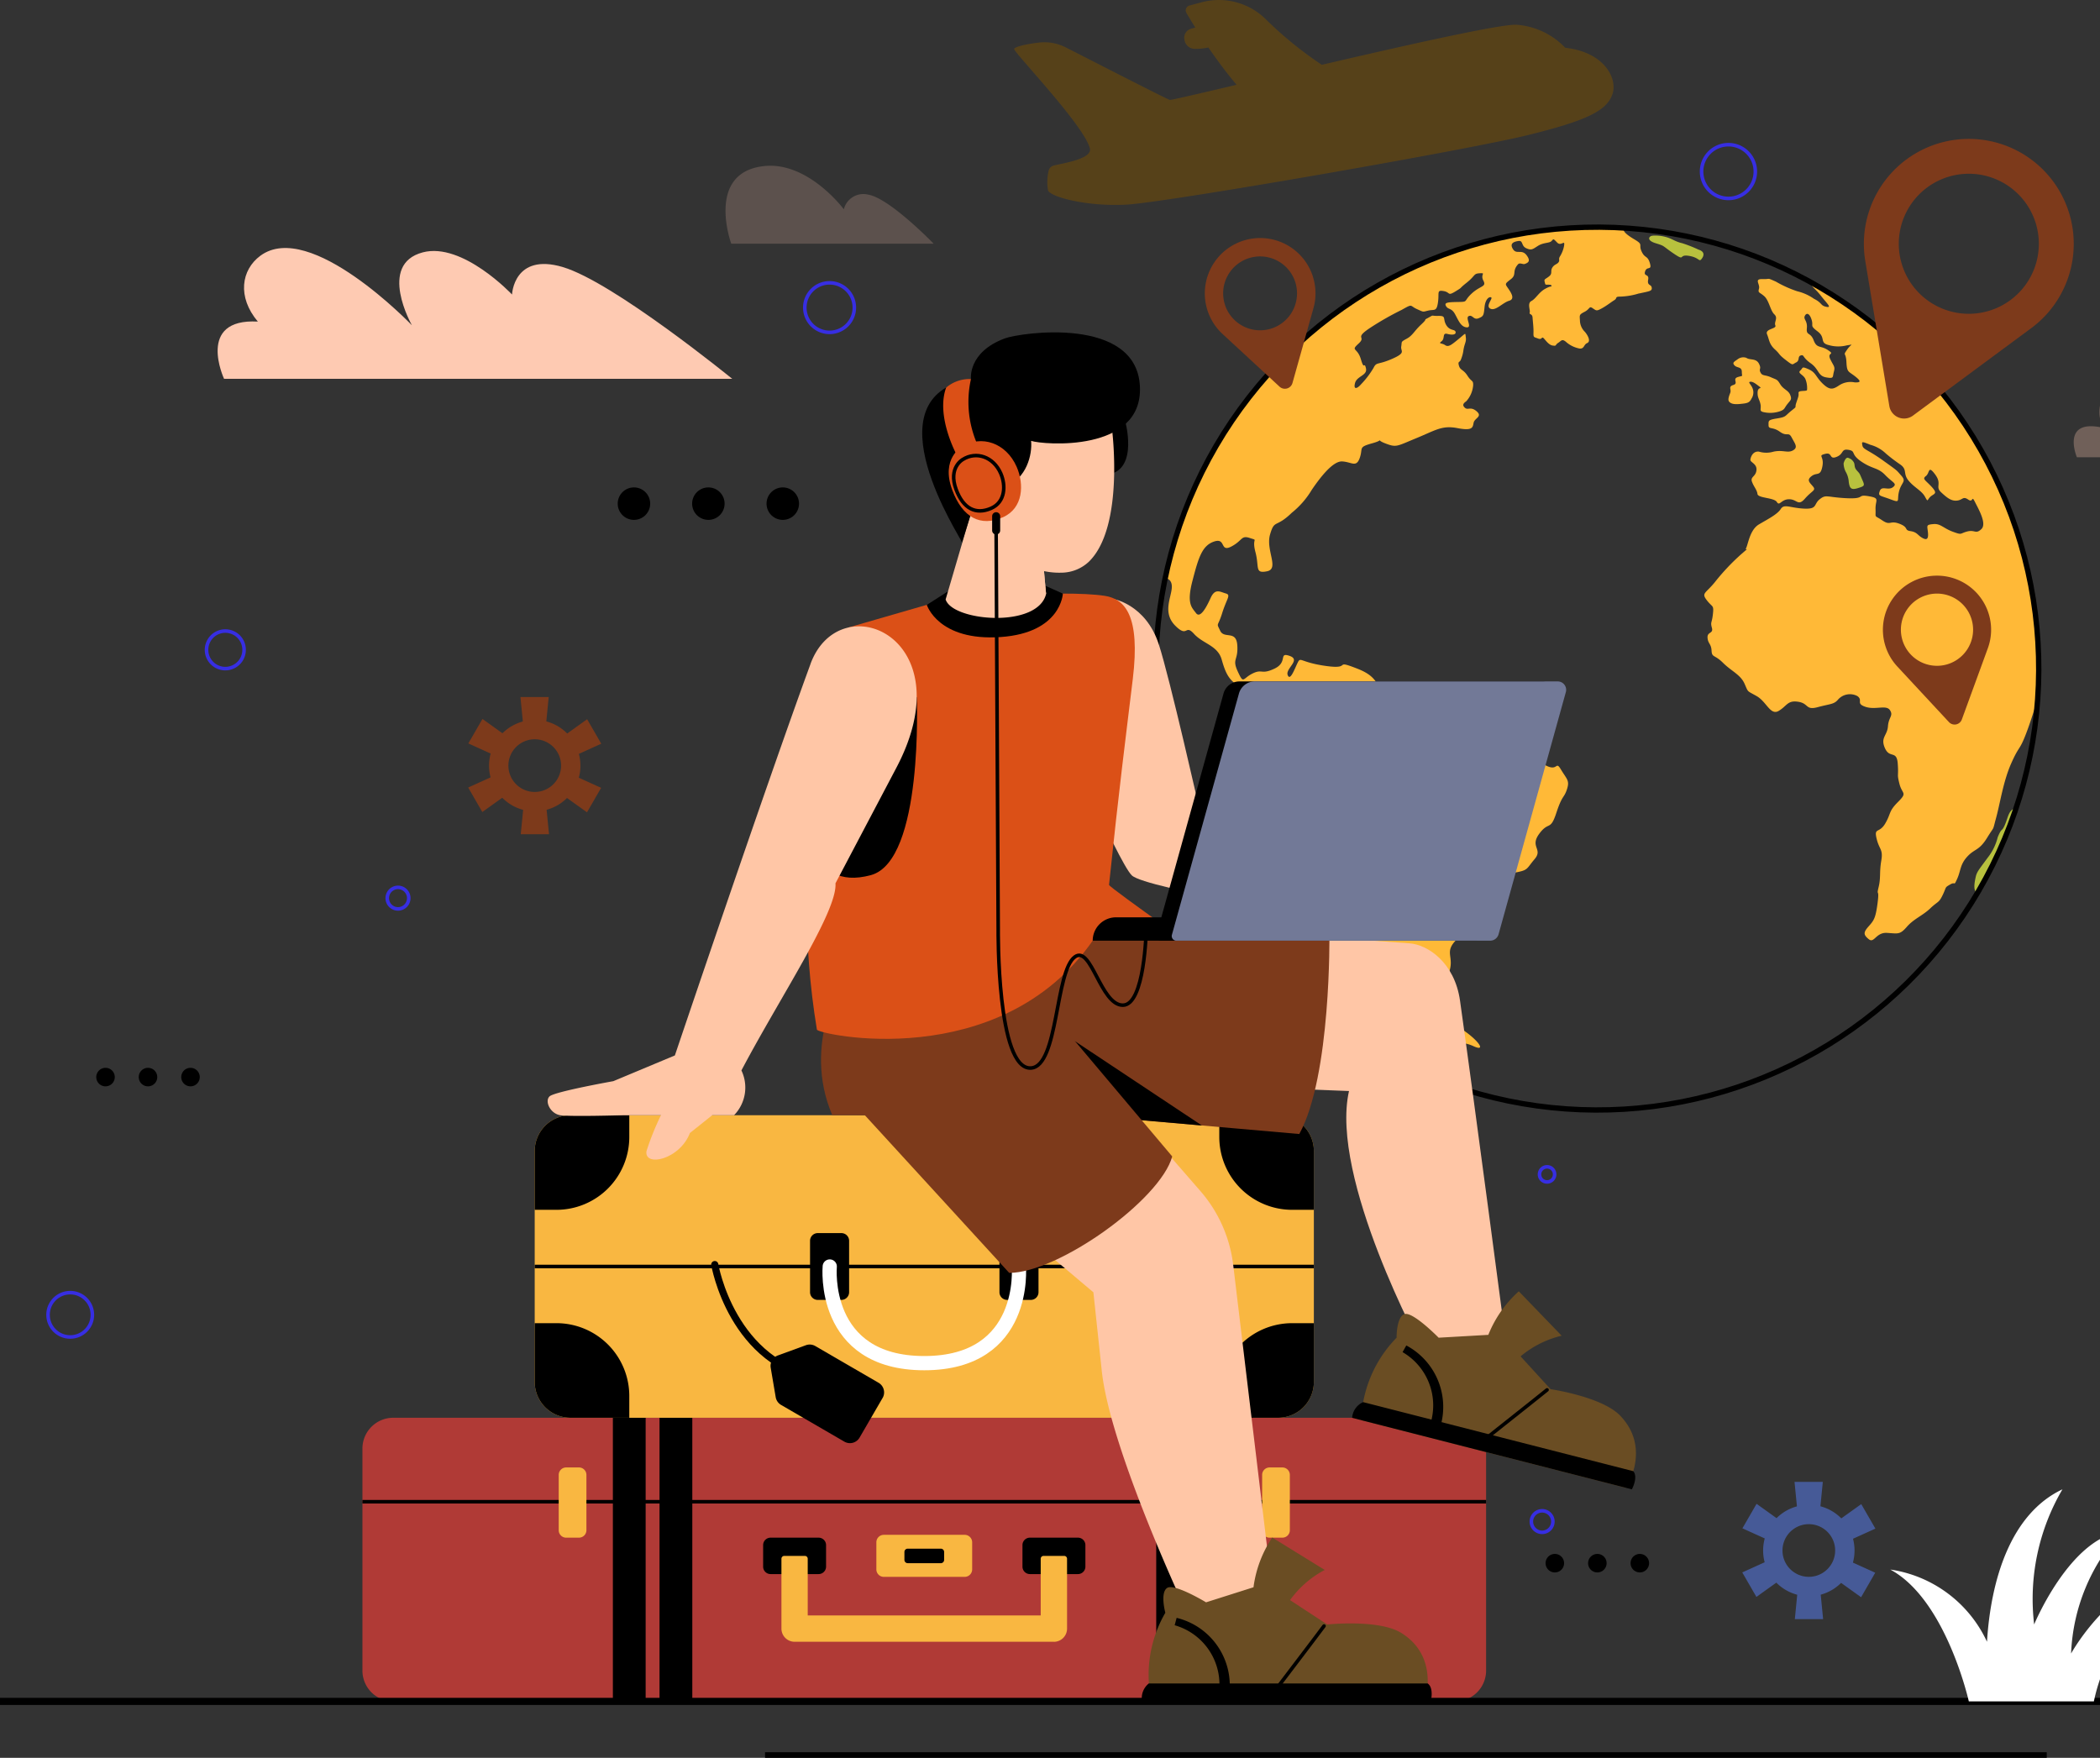 <svg id="Group_1101777" data-name="Group 1101777" xmlns="http://www.w3.org/2000/svg" xmlns:xlink="http://www.w3.org/1999/xlink" width="295" height="246.954" viewBox="0 0 295 246.954">
  <rect x="0" y="0" width="295" height="246.954" fill="#333333" stroke="none"/>
  <defs>
    <clipPath id="clip-path">
      <rect id="Rectangle_403373" data-name="Rectangle 403373" width="295" height="246.954" fill="none"/>
    </clipPath>
    <clipPath id="clip-path-2">
      <rect id="Rectangle_403372" data-name="Rectangle 403372" width="359" height="246.954" fill="none"/>
    </clipPath>
    <clipPath id="clip-path-3">
      <rect id="Rectangle_403366" data-name="Rectangle 403366" width="7.977" height="9.345" fill="none"/>
    </clipPath>
    <clipPath id="clip-path-4">
      <rect id="Rectangle_403368" data-name="Rectangle 403368" width="29.236" height="10.949" fill="#fecab2"/>
    </clipPath>
    <clipPath id="clip-path-5">
      <rect id="Rectangle_403369" data-name="Rectangle 403369" width="30.545" height="10.401" fill="#fecab2"/>
    </clipPath>
    <clipPath id="clip-path-6">
      <rect id="Rectangle_403370" data-name="Rectangle 403370" width="84.206" height="28.794" fill="#7a4f00"/>
    </clipPath>
    <clipPath id="clip-path-7">
      <rect id="Rectangle_403371" data-name="Rectangle 403371" width="18.699" height="19.273" fill="none"/>
    </clipPath>
  </defs>
  <g id="Group_1101776" data-name="Group 1101776" clip-path="url(#clip-path)">
    <g id="Group_1101775" data-name="Group 1101775">
      <g id="Group_1101774" data-name="Group 1101774" clip-path="url(#clip-path-2)">
        <path id="Path_881691" data-name="Path 881691" d="M405.629,117.372a62.012,62.012,0,1,1-62.013-62.013,62.013,62.013,0,0,1,62.013,62.013" transform="translate(-119.23 -23.439)" fill="none"/>
        <path id="Path_881692" data-name="Path 881692" d="M350.43,64.65a9.747,9.747,0,0,1-2.571.447c-.92,0-.4.19-.9.5s-1.031.756-1.764,1.156-.753.332-1.274-.022-.354.093-1.132.5-.708.447-.66,1.2a2.28,2.28,0,0,0,.708,1.628c.518.638.8,1.357.306,1.569s-.388.827-1.062.767a3.987,3.987,0,0,1-1.934-.957c-.544-.436-.615-.141-1.085.167s-.153.459-.779.366-1.132-1-1.345-1.1-.153.332-.719.108-.637-.108-.615-.827-.093-1.532-.13-2.113-.507-.377-.4-.708-.376-1.3.238-1.614,1.037-1.218,1.934-1.713.861-.235.886-.388-.108-.19-.51-.19-.34.011-.447-.4.082-.343.615-.767.153-.719.447-1.215.685-.461.9-.79-.108-.379.246-.9a4.2,4.2,0,0,0,.507-1.334c.19-1.062-.376.071-.943-.5s-.5-.567-.8-.235-1.132.187-1.911.683-.921.663-1.654.331-.4-1.11-1.085-1.014-1.285.354-.767,1.156,1.24-.093,1.948.9c.5.707.275.98-.32,1.178-.238.079-.682-.235-.931.048-.872.991-.142,1.416-.991,2.076s-.85.637-.425,1.252,1.062,1.535.164,1.792-1.886,1.465-2.62,1.111.354-1.416.119-1.58-.827.164-.943,1.345-.142,1.3-.85,1.58-.827-.544-1.37-.306.543,1.628-.283,1.58-1.156-.969-1.651-1.864-.943-.592-1.251-1.11.212-.566,1.7-.589.686-.071,1.911-1.2,2.1-.9,1.628-1.8.425-1.085-.5-1.036-.567.306-1.841,1.32-.425.521-1.58,1.229-.686.116-1.676-.048-.589.235-.779,1.58-.5.969-1.345,1.158-.589.258-1.628-.212-.5-.8-2.124.116a42.03,42.03,0,0,0-4.506,2.574c-2.242,1.509-.4,1.107-1.557,2.169s-.167.5.329,2.195.45.212.708,1.252-1.275,1.085-1.532,2.1.354.753.849.164a12.334,12.334,0,0,0,1.744-2.289c.45-.9.544-.379,2.6-1.274s1.181-1.062,1.3-1.747-.116-.615.756-1.085,1.014-1.039,2.076-2.03.1-.447.969-.92.261-.235,1.416-.261.589.379,1.085,1.252,1.2.589,1.323.968-.354.518-1.132.314-.306.629-.827,1.031.026.212.5.541.9-.046,1.937-.895.872-.875.966-.212-.164.8-.329,1.793a5,5,0,0,1-.331,1.274c-.164.543-.5.235-.306.92s.612.5,1.2,1.416.824.589.8,1.345a3.787,3.787,0,0,1-.968,2.243c-.4.283-.612.541-.187.92s.8-.238,1.651.5-.283.943-.425,1.58-.071,1.2-2.265.778-3.044.283-5.805,1.416-2.761,1.345-4.389.708c-.584-.227-.714-.366-.731-.422-.046.057-.246.2-1.04.422-2.053.566-1.274.637-1.77,2.053s-1.133.567-2.478.5-3.186,2.407-4.248,3.964a12.144,12.144,0,0,1-2.832,3.257c-2.265,2.2-2.407.85-3.044,3.044s1.345,4.814-.424,5.168-1.062-.566-1.628-2.69.5-1.557-.779-1.982-.991.354-2.62,1.2-.708-1.274-2.407-.707-2.195,2.265-3.044,5.522-.071,3.753.5,4.531,1.416-.707,2.053-2.124,1.345-.849,2.124-.637.141.708-.5,2.761-.849,1.274-.283,2.478,2.265-.142,2.407,2.053-.779,1.841.07,3.682.637.991,2.053.283,1.2.212,3.115-.7.5-2.345,2.124-1.778-.637,1.77-.284,2.69.991-.92,1.416-1.77.354,0,4.036.5.849-.991,4.318.363,2.124,2.611,4.955,3.885,3.682-.708,5.664,1.7.283,1.982.283,3.186.566.424,2.053.425,3.044,1.062,4.318,1.77,1.911-.212,4.46-.071,1.487.5,4.036,2.265,1.982-.425,2.832.991,1.274,1.557.849,2.832-.637.708-1.487,3.3-1.062,1.093-2.407,2.934.567,2.124-.637,3.54-.849,1.557-2.832,1.911-1.911,0-3.4,1.486-2.195,1.841-2.478,4.036-.212,1.911-2.195,3.823-.212,2.407-1.2,4.885-1.77,1.416-1.982,3.469,1.133-.283,2.266,1.345.071,1.841,2.053,3.257,2.973,2.9,1.132,2.053-3.044,0-5.38-2.761-2.832-1.77-4.956-4.743-2.973-2.265-3.4-5.451-1.982-2.195-2.974-6.371a28.624,28.624,0,0,0-3.327-8.5c-1.062-1.77-1.133-1.062-3.965-2.124s-.991-1.062-3.54-4.389-2.407-2.124-3.611-3.186-.141-.991.283-3.611-.849-1.628.85-3.681,1.132-3.186.354-4.885-.92.212-2.761-.637-2.336-1.982-2.9-3.965-2.62-2.195-3.894-3.611-.849.637-2.619-1.132-.637-3.823-.5-5.239c.136-1.365-.841-1.442-.915-1.444h0c.012-.051.023-.1.034-.156.147-.671.3-1.331.453-1.985l.042-.173a62.036,62.036,0,0,1,60.179-46.991q1.741,0,3.457.093a1.261,1.261,0,0,1,.207.272c.091.266.261.592,1.557,1.359s.521.671.991,1.685.827.521,1.158,1.628-.4.379-.663,1.158.592.306.425,1.178.425.614.5,1.11-.284.5-1.77.827" transform="translate(-120.186 -23.43)" fill="#ffb937"/>
        <path id="Path_881693" data-name="Path 881693" d="M462.2,122.672c0,1.433-.048,2.857-.144,4.265-.5,1.523-1.009,3.246-1.64,4.882-.943,2.455-.943,1.606-2.076,4.154s-1.557,5.57-2.124,7.646-.142.991-1.274,2.832-1.747,1.51-2.784,2.642-.9,1.982-1.416,3.115-.19.331-.991.8-.473.283-1.039,1.462-.66.849-1.747,1.888-2.311,1.464-3.3,2.6-1.229.943-2.786.849-1.793,1.51-2.549.895-.8-.943-.046-1.793.991-1.132,1.274-3.3-.19-.849.142-2.217.093-2.076.377-3.729-.283-1.51-.66-3.115.377-.66,1.226-2.124.425-1.651,1.793-3.019.566-1.039.19-2.549-.093-.9-.235-2.832-1.133-.663-1.8-2.172.331-1.747.424-3.066.8-1.465.283-2.265-2.027,0-3.443-.473-.283-.9-1.133-1.51a2.228,2.228,0,0,0-2.738.518c-.566.66-1.085.566-2.832,1.039s-1.226-.521-2.738-.756-1.557.566-2.735,1.274-1.7-1.274-3.115-2.076-1.132-.473-1.7-1.747-1.841-1.748-3.022-2.926-1.557-.708-1.605-1.7-.518-.991-.566-1.841.849-.521.614-1.371,0-.611.142-1.934-.048-.9-.85-1.934-.19-.946,1.085-2.5a30.727,30.727,0,0,1,3.778-4.01c1.416-1.229.377-.283.66-.849s.518-2.549,1.793-3.305,2.6-1.416,3.07-2.171,1.319-.142,3.257-.046,1.319-.615,2.217-1.323.943-.283,3.729-.141,1.416-.566,3.115-.283.943.518.991,1.841-.238.756.943,1.557,1.039-.048,2.407.473.615.895,1.557,1.037.991.566,1.651.946.9.142.8-.8-.283-1.036.754-1.132,1.371.566,2.738,1.07.943.252,2.03-.031,1.178.425,1.982-.331-.379-2.784-.9-3.823-.19.19-.943-.329-.757.046-1.557.141-1.416-.379-2.266-1.18.187-1.133-.83-2.5-.728-.19-1.294.235-.048.566.85,1.557.235.9-.238,1.368-.283.8-.753-.046-1.512-1.274-2.314-2.265-.093-1.512-1.181-2.265a22.352,22.352,0,0,1-1.982-1.512,5.031,5.031,0,0,0-2.169-1.226c-1.274-.518-1.229-.473-1.132.093s.753.566,2.925,2.124,1.793,1.274,2.549,2.124,0,.9-.331,2.22.283,1.651-1.226,1.085-1.747-.424-1.464-1.18,1.181,0,1.841-.518-.045-.615-1.085-1.7-1.747-.8-3.349-1.889-.708-1.461-1.8-1.651-.612.566-1.7.991-.518-.708-1.6-.425-.1.283-.379,1.747-.753.8-1.509,1.368-.284.9.19,1.464-.142.566-1.127,1.7-1.093.093-2.226.093-1.334,1.025-1.722.391-2.654-.532-2.727-1.132-.529-1.028-.776-1.736.529-.671.634-1.594-.884-1.1-.85-1.484.357-1.24,1.207-1.133a3.57,3.57,0,0,0,2.05,0c1.348-.283,1.982.247,2.727-.178s.283-.92-.179-1.8-.634-.073-1.662-.815-1.594-.283-1.594-.92-.1-.745,1.206-.954,1.059-.32,1.982-1.065.424-.283.708-1.132.351-.918.317-1.379,1.24-.141,1.2-.461a3.438,3.438,0,0,0-.246-1.521c-.32-.637-1.132-.778-.707-1.169s.141-.634,1.175-.176.983,1.062,1.974,2.016,1.45.816,2.3.249a2.909,2.909,0,0,1,2.2-.424c.883.034.917-.176,0-.884s-1.1-.532-1.17-1.982-.529-.816.071-1.7,1.062-.782,0-.64a4.816,4.816,0,0,1-2.549-.034c-1.345-.317-.391-1.025-1.557-1.911s-.566-.708-.849-1.628-.708-1.062-.957-.566.39.637.283,1.733.5.5.957,1.7.957.674,2.016,1.382-.175.249.32,1.274.708,1.025.5,1.77.071.991-1.1.779-.954-1.133-2.158-1.982-.883-1.24-1.382-1.1-.1.708-.671.991-.354.5-1.453-.351-.708-.744-1.521-1.489-.779-1.342-1.1-2.124,1.379-.742,1.167-1.237.425-1.028-.141-1.558-.742-1.945-1.416-2.549-.92-.424-.742-1.062-.745-1.382.492-1.345.5-.246,1.877.354a15.836,15.836,0,0,0,3.01,1.359,6.831,6.831,0,0,1,2.334,1.048c1.206.6.886.957,1.736,1.133s.1-.459-.671-1.45-.957-.991-1.348-1.523a.935.935,0,0,1-.167-.481A62,62,0,0,1,462.2,122.672" transform="translate(-175.803 -28.75)" fill="#ffb937"/>
        <path id="Path_881694" data-name="Path 881694" d="M423.639,87.14a1.3,1.3,0,0,0-1.18.142c-.543.4-.874.5-.52.9s1.038.165,1.038.92.259.472-.566.731.155.874-.619,1.109-.254.614-.443,1.109-.378.991-.142,1.251.637.4,1.534.307,1.3-.118,1.581-.732a1.575,1.575,0,0,0,.165-1.463c-.212-.543-.708-.874-.33-.92s.779.283,1.274.661-.189,0-.236.778.259,1.026.4,1.705-.213.938.354,1.1a4.239,4.239,0,0,0,2.289-.07c.8-.26.66-.437,1.132-1.033s.661-.643.4-1.3-.944-.755-1.393-1.487-.472-.614-1.322-.991-1.2-.142-1.463-.684.189-.449-.213-1.227-1.251-.472-1.746-.8" transform="translate(-178.291 -36.86)" fill="#ffb937"/>
        <path id="Path_881695" data-name="Path 881695" d="M449.874,111.576a1.224,1.224,0,0,1,.619.46c.337.408.036.744.514,1.275s.353.371.743,1.256.389.92-.567,1.221-1.185.071-1.309-.867a3.263,3.263,0,0,0-.442-1.451,2.729,2.729,0,0,1-.283-1.151s.266-1.03.725-.743" transform="translate(-190.167 -47.22)" fill="#b8c13e"/>
        <path id="Path_881696" data-name="Path 881696" d="M486.888,196.918a61.579,61.579,0,0,1-5.457,11.95c-.637-.326-.4-1.515-.238-2.271s.473-1.062,1.676-2.713a7.524,7.524,0,0,0,1.416-2.88c.589-1.439.544-.708.968-1.651s.5-1.77,1.062-2.22a1.135,1.135,0,0,1,.572-.215" transform="translate(-203.658 -83.374)" fill="#b8c13e"/>
        <path id="Path_881697" data-name="Path 881697" d="M402.314,57.4a5.654,5.654,0,0,1,1.7.165c.991.236,1.345.661,2.407.9a19.286,19.286,0,0,1,2.289.9c.9.283.8.849.425,1.322s-.283-.213-1.794-.449-.424.826-2.1-.307-1.157-1.038-2.549-1.463-.92-1.059-.378-1.062" transform="translate(-170.111 -24.298)" fill="#b8c13e"/>
        <circle id="Ellipse_11540" data-name="Ellipse 11540" cx="62.013" cy="62.013" r="62.013" transform="matrix(0.005, -1, 1, 0.005, 162.058, 155.628)" fill="none" stroke="#000" stroke-linecap="round" stroke-linejoin="round" stroke-width="0.75"/>
        <path id="Path_881698" data-name="Path 881698" d="M308.707,63.407a7.776,7.776,0,1,0-12.712,8.051h0l0,0,8.026,7.417a1.107,1.107,0,0,0,1.817-.514l2.952-10.522v0a7.739,7.739,0,0,0-.089-4.43m-6,7.353a5.189,5.189,0,1,1,3.581-6.405,5.19,5.19,0,0,1-3.581,6.405" transform="translate(-124.276 -24.555)" fill="#7d3a1b"/>
        <path id="Path_881699" data-name="Path 881699" d="M482.669,53.65a14.741,14.741,0,1,0-28.394-2.731h0v0a.014.014,0,0,1,0,.007l3.389,20.439a2.1,2.1,0,0,0,3.32,1.343l16.658-12.32a.006.006,0,0,1,.005,0v0a14.67,14.67,0,0,0,5.019-6.736m-17.53,4.034a9.837,9.837,0,1,1,12.811-5.425,9.838,9.838,0,0,1-12.811,5.425" transform="translate(-192.258 -14.322)" fill="#7d3a1b"/>
        <path id="Path_881700" data-name="Path 881700" d="M473.716,146.086a7.6,7.6,0,1,0-12.991,6.9h0l0,0L468,160.817a1.082,1.082,0,0,0,1.81-.366l3.663-10.036,0,0v0a7.568,7.568,0,0,0,.244-4.325m-6.394,6.72a5.072,5.072,0,1,1,3.969-5.977,5.072,5.072,0,0,1-3.969,5.977" transform="translate(-194.219 -59.374)" fill="#7d3a1b"/>
        <path id="Path_881701" data-name="Path 881701" d="M241.814,385.275H92.63a4.333,4.333,0,0,1-4.333-4.333V349.76a4.332,4.332,0,0,1,4.333-4.332H241.814a4.332,4.332,0,0,1,4.333,4.333v31.182a4.333,4.333,0,0,1-4.333,4.333" transform="translate(-37.385 -146.253)" fill="#b03a36"/>
        <line id="Line_3239" data-name="Line 3239" x2="157.849" transform="translate(50.912 210.972)" fill="none" stroke="#000" stroke-miterlimit="10" stroke-width="0.5"/>
        <rect id="Rectangle_403362" data-name="Rectangle 403362" width="4.604" height="39.847" transform="translate(86.095 199.176)"/>
        <rect id="Rectangle_403363" data-name="Rectangle 403363" width="4.604" height="39.847" transform="translate(92.648 199.176)"/>
        <rect id="Rectangle_403364" data-name="Rectangle 403364" width="4.604" height="39.847" transform="translate(162.422 199.176)"/>
        <rect id="Rectangle_403365" data-name="Rectangle 403365" width="4.605" height="39.847" transform="translate(168.974 199.176)"/>
        <path id="Path_881702" data-name="Path 881702" d="M193.714,379.758h-6.749a1.046,1.046,0,0,1-1.045-1.045v-3.025a1.046,1.046,0,0,1,1.045-1.046h6.749a1.046,1.046,0,0,1,1.046,1.046v3.025a1.046,1.046,0,0,1-1.046,1.045" transform="translate(-78.718 -158.622)"/>
        <path id="Path_881703" data-name="Path 881703" d="M256.894,379.758h-6.749a1.046,1.046,0,0,1-1.045-1.045v-3.025a1.046,1.046,0,0,1,1.045-1.046h6.749a1.046,1.046,0,0,1,1.046,1.046v3.025a1.046,1.046,0,0,1-1.046,1.045" transform="translate(-105.468 -158.622)"/>
        <path id="Path_881704" data-name="Path 881704" d="M228.657,391.145H192.228a1.85,1.85,0,0,1-1.85-1.85v-9.814a.4.4,0,0,1,.4-.4h2.893a.4.4,0,0,1,.4.4v7.965h32.73v-7.965a.4.4,0,0,1,.4-.4H230.1a.4.4,0,0,1,.4.4V389.3a1.85,1.85,0,0,1-1.85,1.85" transform="translate(-80.605 -160.5)" fill="#f9b741"/>
        <path id="Path_881705" data-name="Path 881705" d="M138.96,367.4h-1.8a1.046,1.046,0,0,1-1.046-1.046V358.58a1.046,1.046,0,0,1,1.046-1.045h1.8a1.046,1.046,0,0,1,1.046,1.045v7.772a1.046,1.046,0,0,1-1.046,1.046" transform="translate(-57.628 -151.379)" fill="#f9b741"/>
        <path id="Path_881706" data-name="Path 881706" d="M310.334,367.4h-1.8a1.046,1.046,0,0,1-1.046-1.046V358.58a1.046,1.046,0,0,1,1.046-1.045h1.8a1.046,1.046,0,0,1,1.046,1.045v7.772a1.046,1.046,0,0,1-1.046,1.046" transform="translate(-130.188 -151.379)" fill="#f9b741"/>
        <path id="Path_881707" data-name="Path 881707" d="M225.909,379.862H214.558a1.054,1.054,0,0,1-1.054-1.054v-3.8a1.054,1.054,0,0,1,1.054-1.054h11.351a1.054,1.054,0,0,1,1.054,1.054v3.8a1.054,1.054,0,0,1-1.054,1.054" transform="translate(-90.397 -158.333)" fill="#f9b741"/>
        <path id="Path_881708" data-name="Path 881708" d="M225.455,379.358H220.8a.461.461,0,0,1-.461-.461v-1.114a.461.461,0,0,1,.461-.461h4.656a.461.461,0,0,1,.461.461V378.9a.461.461,0,0,1-.461.461" transform="translate(-93.29 -159.756)"/>
        <path id="Path_881709" data-name="Path 881709" d="M234.692,314.22H135.3a5.031,5.031,0,0,1-5.031-5.031V276.75a5.031,5.031,0,0,1,5.031-5.031h99.391a5.032,5.032,0,0,1,5.031,5.031v32.438a5.032,5.032,0,0,1-5.031,5.031" transform="translate(-55.156 -115.045)" fill="#f9b741"/>
        <path id="Path_881710" data-name="Path 881710" d="M133.323,285.006h-3.054V276.75a5.032,5.032,0,0,1,5.031-5.031h8.256v3.054a10.234,10.234,0,0,1-10.234,10.234" transform="translate(-55.155 -115.045)"/>
        <path id="Path_881711" data-name="Path 881711" d="M133.323,322.384h-3.054v8.256a5.032,5.032,0,0,0,5.031,5.031h8.256v-3.054a10.234,10.234,0,0,0-10.234-10.234" transform="translate(-55.155 -136.496)"/>
        <path id="Path_881712" data-name="Path 881712" d="M307.285,322.384h3.054v8.256a5.032,5.032,0,0,1-5.031,5.031h-8.256v-3.054a10.234,10.234,0,0,1,10.234-10.234" transform="translate(-125.77 -136.496)"/>
        <path id="Path_881713" data-name="Path 881713" d="M307.285,285.006h3.054V276.75a5.032,5.032,0,0,0-5.031-5.031h-8.256v3.054a10.234,10.234,0,0,0,10.234,10.234" transform="translate(-125.77 -115.045)"/>
        <line id="Line_3240" data-name="Line 3240" x2="109.454" transform="translate(75.114 177.925)" fill="none" stroke="#000" stroke-miterlimit="10" stroke-width="0.5"/>
        <path id="Path_881714" data-name="Path 881714" d="M201.752,309.821h-3.32a1.083,1.083,0,0,1-1.083-1.083v-7.219a1.083,1.083,0,0,1,1.083-1.083h3.32a1.083,1.083,0,0,1,1.083,1.083v7.219a1.083,1.083,0,0,1-1.083,1.083" transform="translate(-83.556 -127.203)"/>
        <path id="Path_881715" data-name="Path 881715" d="M247.9,309.821h-3.32a1.083,1.083,0,0,1-1.083-1.083v-7.219a1.083,1.083,0,0,1,1.083-1.083h3.32a1.083,1.083,0,0,1,1.083,1.083v7.219a1.083,1.083,0,0,1-1.083,1.083" transform="translate(-103.097 -127.203)"/>
        <path id="Path_881716" data-name="Path 881716" d="M228.69,308.574s1.253,13.578-13.279,13.578-13.279-13.578-13.279-13.578" transform="translate(-85.571 -130.649)" fill="none" stroke="#fff" stroke-linecap="round" stroke-miterlimit="10" stroke-width="2"/>
        <path id="Path_881717" data-name="Path 881717" d="M174.136,308.1s2.391,14.168,15.142,16.116" transform="translate(-73.728 -130.448)" fill="none" stroke="#000" stroke-linecap="round" stroke-miterlimit="10" stroke-width="1"/>
        <path id="Path_881718" data-name="Path 881718" d="M203.461,335.1l-3.23,5.564a1.564,1.564,0,0,1-2.139.568l-8.887-5.159a1.563,1.563,0,0,1-.757-1.09l-.7-4.128a1.565,1.565,0,0,1,1.006-1.733l3.934-1.436a1.566,1.566,0,0,1,1.322.116l8.887,5.159a1.565,1.565,0,0,1,.568,2.139" transform="translate(-79.481 -138.702)"/>
        <path id="Path_881719" data-name="Path 881719" d="M288.447,233.206s-8.979,1.2-14.088.616c-5.916-.671-.427-6.3-.427-6.3l13.882,3.343Z" transform="translate(-115 -96.331)" fill="#ffc6a6"/>
        <path id="Path_881720" data-name="Path 881720" d="M267.876,277.448l6.391,7.345a19.339,19.339,0,0,1,4.607,10.349l5.633,46.94s-5.663,3.234-11.839,2.59c0,0-11.233-23.684-12.285-34.925l-1.146-10.728-9.727-8.21Z" transform="translate(-105.642 -117.47)" fill="#ffc6a6"/>
        <path id="Path_881721" data-name="Path 881721" d="M315.444,228.171s6.164.451,13.225.962c2.482.18,6.315,2.638,7.079,8.058,2.1,14.9,6.415,47.7,6.415,47.7l-11.693,1.3S317.4,262.1,320.152,249.879l-11.579-.442Z" transform="translate(-130.649 -96.607)" fill="#ffc6a6"/>
        <path id="Path_881722" data-name="Path 881722" d="M259.627,225.43l30.22,1.206s.273,19.944-4.23,28.123l-30.095-2.639L243.5,233.095Z" transform="translate(-103.097 -95.446)" fill="#7d3a1b"/>
        <path id="Path_881723" data-name="Path 881723" d="M276.132,265.533l-16.41-1.442-6.308-9.987,3.01-.4h1.9Z" transform="translate(-107.294 -107.416)"/>
        <path id="Path_881724" data-name="Path 881724" d="M203.231,238.181s-5.961,9.2-1.633,19.311l4.582.028,20.279,22.147c6.919,0,21.236-10.254,22.9-16.357l-19.5-23.133Z" transform="translate(-84.689 -100.845)" fill="#7d3a1b"/>
        <path id="Path_881725" data-name="Path 881725" d="M264.744,145.913s4.6.726,6.441,6.394c1.565,4.819,5.76,23.414,5.76,23.414l22.322,8.663-3.2,6.48s-26.7-4.22-28.671-6.1-11.373-23.739-11.373-23.739Z" transform="translate(-108.398 -61.779)" fill="#ffc6a6"/>
        <path id="Path_881726" data-name="Path 881726" d="M197.942,205.885c.11.666,25.646,6.275,38.743-12.5,6.527-1.4,9.919-2.168,9.919-2.168-3.236-2.33-7.644-5.487-7.625-5.67,1.427-13.674,2.339-20.663,3.34-28.941,1.077-8.894-1.111-11.224-3.935-11.662-6.013-.934-22.364.5-22.364.5s-6.973,2.024-13.615,3.935c-3.036,7.411-8.586,31.592-4.464,56.5" transform="translate(-83.186 -61.236)" fill="#db5017"/>
        <path id="Path_881727" data-name="Path 881727" d="M229.774,142.672l-3.976,2.535s1.6,5.131,10.389,4.517c8.5-.594,8.722-6.1,8.722-6.1l-3.064-1.369" transform="translate(-95.602 -60.231)"/>
        <path id="Path_881728" data-name="Path 881728" d="M212.3,169.831s.993,22.993-6.442,25.017c-9.073,2.47-8.595-8.252-8.595-8.252" transform="translate(-83.518 -71.906)"/>
        <path id="Path_881729" data-name="Path 881729" d="M271.678,102.392s1.967,6.844-2.309,7.605l-.955-5.772" transform="translate(-113.645 -43.352)"/>
        <path id="Path_881730" data-name="Path 881730" d="M246.7,117.81a10.242,10.242,0,0,1-2.5-.219c.221,2.669.294,3.189.294,3.189-1.15,4.9-13.166,3.868-14.116.79l3.461-11.8.023.012a10.292,10.292,0,0,1-2.609-4.035c-1-3.3-1.365-8.112,1.16-11.869,4.748-7.067,21.129-9.184,21.33,3.709,0,0,1.814,13.794-3.26,18.7a5.7,5.7,0,0,1-3.78,1.525" transform="translate(-97.539 -37.359)" fill="#ffc6a6"/>
        <path id="Path_881731" data-name="Path 881731" d="M230.265,110.492l1.424-4.544c-2.575-3.191-2.639-6.107-.127-7.3,2.549-1.215,4.508,2.286,4.811,3.99,2.955-1.119,3.783-4.459,3.6-6.419,1.672.566,15.77,1.693,15.284-7.683-.513-9.9-16.784-7.529-18.984-6.708-5.226,1.951-4.748,5.7-4.748,5.7-14.575,2.576-1.369,22.338-1.259,22.963" transform="translate(-95.127 -34.285)"/>
        <path id="Path_881732" data-name="Path 881732" d="M284.26,223.5v3.28H266.212a3.28,3.28,0,0,1,3.28-3.28Z" transform="translate(-112.713 -94.63)"/>
        <path id="Path_881733" data-name="Path 881733" d="M282.356,202.448h44.075a1.231,1.231,0,0,0,1.186-.9l9.451-34.023a1.182,1.182,0,0,0-1.139-1.5H293.378a2.316,2.316,0,0,0-2.232,1.7l-9.418,33.9a.652.652,0,0,0,.628.826" transform="translate(-119.272 -70.294)"/>
        <path id="Path_881734" data-name="Path 881734" d="M286.116,202.448h44.075a1.231,1.231,0,0,0,1.186-.9l9.451-34.023a1.182,1.182,0,0,0-1.139-1.5H297.138a2.316,2.316,0,0,0-2.232,1.7l-9.418,33.9a.652.652,0,0,0,.628.826" transform="translate(-120.864 -70.294)" fill="#727997"/>
        <path id="Path_881735" data-name="Path 881735" d="M170.351,157.9C164.1,174.955,151.3,212.884,151.3,212.884l-8.646,3.614s-8.211,1.465-8.947,2.128.073,2.46,1.545,2.665,8.723-.006,8.723-.006h5.368a37.757,37.757,0,0,0-2.026,5.026c-.374,2.295,4.658,1.229,6.094-2.526l3.131-2.5h3.07a5.574,5.574,0,0,0,1.036-6.294c5.379-10.215,13.494-22.3,13.213-26.287l8.563-16.252c9.643-18.327-7.962-25.787-12.078-14.553" transform="translate(-56.496 -64.61)" fill="#ffc6a6"/>
        <g id="Group_1101758" data-name="Group 1101758" transform="translate(138.973 74.076)" style="mix-blend-mode: multiply;isolation: isolate">
          <g id="Group_1101757" data-name="Group 1101757">
            <g id="Group_1101756" data-name="Group 1101756" clip-path="url(#clip-path-3)">
              <path id="Path_881736" data-name="Path 881736" d="M248.7,134.625s-5.824-1.206-7.683-6.156c0,0-.239,7.95,7.977,9.345Z" transform="translate(-241.02 -128.469)" fill="#ffc6a6"/>
            </g>
          </g>
        </g>
        <path id="Path_881737" data-name="Path 881737" d="M282.179,385.176s-.765-2.828.263-3.49,5.46,2.026,5.46,2.026l6.664-2.116a16.34,16.34,0,0,1,2.632-6.987l7.376,4.552A14.072,14.072,0,0,0,299.7,383.4l5.227,3.425s7.233-.767,10.379,1.175c5.482,3.385,3.312,9.632,3.312,9.632H280.235a17.4,17.4,0,0,1,1.944-12.455" transform="translate(-118.479 -158.608)" fill="#6a4d23"/>
        <path id="Path_881738" data-name="Path 881738" d="M318.332,410.161c.912.657.433,2.52.433,2.52H278.206a2.635,2.635,0,0,1,.951-2.52Z" transform="translate(-117.775 -173.661)"/>
        <path id="Path_881739" data-name="Path 881739" d="M310.862,405.078c4.374-5.732,6.747-8.907,6.747-8.907" transform="translate(-131.618 -167.737)" fill="none" stroke="#000" stroke-linecap="round" stroke-linejoin="round" stroke-width="0.5"/>
        <path id="Path_881740" data-name="Path 881740" d="M286.457,394.18a9.78,9.78,0,0,1,7.453,10.055h-1.465a8.653,8.653,0,0,0-6.264-9.018Z" transform="translate(-121.168 -166.894)"/>
        <path id="Path_881741" data-name="Path 881741" d="M336.6,321.138s-.041-2.93,1.119-3.316,4.788,3.315,4.788,3.315l6.98-.4a16.339,16.339,0,0,1,4.28-6.117l6.019,6.237a14.071,14.071,0,0,0-5.769,2.9l4.216,4.613s7.2,1.048,9.765,3.709c4.473,4.636.823,10.152.823,10.152l-37.19-9.507a17.4,17.4,0,0,1,4.969-11.586" transform="translate(-140.412 -133.209)" fill="#6a4d23"/>
        <path id="Path_881742" data-name="Path 881742" d="M368.91,351.32c.72.862-.2,2.549-.2,2.549L329.41,343.824a2.634,2.634,0,0,1,1.546-2.206Z" transform="translate(-139.471 -144.64)"/>
        <path id="Path_881743" data-name="Path 881743" d="M361.743,345.593c5.657-4.47,8.743-6.958,8.743-6.958" transform="translate(-153.161 -143.377)" fill="none" stroke="#000" stroke-linecap="round" stroke-linejoin="round" stroke-width="0.5"/>
        <path id="Path_881744" data-name="Path 881744" d="M342.229,327.813a9.781,9.781,0,0,1,4.73,11.587l-1.42-.363a8.652,8.652,0,0,0-3.836-10.287Z" transform="translate(-144.676 -138.795)"/>
        <path id="Path_881745" data-name="Path 881745" d="M233.016,108.258s-3.052,1.609-1.388,6.093c1.45,3.909,4.006,5.2,7.114,3.825,2.871-1.27,3.013-4.638,1.932-7.094-1.491-3.39-4.98-4.509-7.658-2.824" transform="translate(-97.86 -45.508)" fill="#db5017"/>
        <path id="Path_881746" data-name="Path 881746" d="M233.643,111.532s-2.114,1.115-.962,4.22c1,2.707,2.775,3.6,4.928,2.649,1.988-.879,2.086-3.212,1.338-4.913C237.914,111.14,235.5,110.365,233.643,111.532Z" transform="translate(-98.371 -46.995)" fill="none" stroke="#000" stroke-linecap="round" stroke-linejoin="round" stroke-width="0.5"/>
        <path id="Path_881747" data-name="Path 881747" d="M231.738,103.1s-3.036-5.492-1.531-9.561a5.137,5.137,0,0,1,3.482-1.195,14.8,14.8,0,0,0,1.089,9.6Z" transform="translate(-97.292 -39.096)" fill="#db5017"/>
        <path id="Path_881748" data-name="Path 881748" d="M242.665,125.836l.3,57.954s-.213,19.874,4.62,19.528c3.853-.276,3.357-13.608,6.163-15.621,2.3-1.652,3.6,6.795,6.727,6.795,3.081,0,3.275-10.5,3.275-10.5" transform="translate(-102.743 -53.278)" fill="none" stroke="#000" stroke-linecap="round" stroke-miterlimit="10" stroke-width="0.5"/>
        <path id="Path_881749" data-name="Path 881749" d="M242.275,127.924h0a.565.565,0,0,1-.564-.564v-2a.564.564,0,1,1,1.129,0v2a.564.564,0,0,1-.564.564" transform="translate(-102.339 -52.836)"/>
        <path id="Path_881751" data-name="Path 881751" d="M101.512,63.1c-6.9-2.043-7.136,3.857-7.136,3.857s-6.942-7.39-12.533-5.922c-6.4,1.68-1.533,10.241-1.533,10.241S66.018,56.337,59.019,61.515c-2.666,1.972-3.283,5.768-.351,9.245-8.718-.482-4.744,8.042-4.744,8.042h71.384s-16.665-13.59-23.8-15.7" transform="translate(-22.449 -25.583)" fill="#fecab2"/>
        <g id="Group_1101764" data-name="Group 1101764" transform="translate(101.918 23.284)" opacity="0.2">
          <g id="Group_1101763" data-name="Group 1101763">
            <g id="Group_1101762" data-name="Group 1101762" clip-path="url(#clip-path-4)">
              <path id="Path_881753" data-name="Path 881753" d="M196.739,44.427a2.823,2.823,0,0,0-3.363,2.073s-5.037-6.8-11.293-6.063c-8.147.959-4.525,10.893-4.525,10.893H205.99s-6.25-6.469-9.252-6.9" transform="translate(-176.755 -40.381)" fill="#fecab2"/>
            </g>
          </g>
        </g>
        <g id="Group_1101767" data-name="Group 1101767" transform="translate(291.308 53.839)" opacity="0.3">
          <g id="Group_1101766" data-name="Group 1101766">
            <g id="Group_1101765" data-name="Group 1101765" clip-path="url(#clip-path-5)">
              <path id="Path_881754" data-name="Path 881754" d="M525.966,96.466a2.989,2.989,0,0,0-3.561,2.2s-5.529-6.018-10.462-5.215c-3.092.5-3.847,4.315-2.445,6.22-6.22-1.51-3.837,4.107-3.837,4.107h30.1s-6.615-6.847-9.792-7.307" transform="translate(-505.214 -93.373)" fill="#fecab2"/>
            </g>
          </g>
        </g>
        <path id="Path_881755" data-name="Path 881755" d="M516.66,139.466a1.252,1.252,0,1,1-1.252-1.252,1.252,1.252,0,0,1,1.252,1.252" transform="translate(-217.692 -58.519)"/>
        <path id="Path_881756" data-name="Path 881756" d="M526.617,139.466a1.252,1.252,0,1,1-1.252-1.252,1.252,1.252,0,0,1,1.252,1.252" transform="translate(-221.907 -58.519)"/>
        <path id="Path_881757" data-name="Path 881757" d="M536.572,139.466a1.252,1.252,0,1,1-1.252-1.252,1.252,1.252,0,0,1,1.252,1.252" transform="translate(-226.122 -58.519)"/>
        <path id="Path_881758" data-name="Path 881758" d="M546.528,139.466a1.252,1.252,0,1,1-1.252-1.252,1.252,1.252,0,0,1,1.252,1.252" transform="translate(-230.338 -58.519)"/>
        <path id="Path_881759" data-name="Path 881759" d="M556.484,139.466a1.252,1.252,0,1,1-1.252-1.252,1.252,1.252,0,0,1,1.252,1.252" transform="translate(-234.553 -58.519)"/>
        <path id="Path_881760" data-name="Path 881760" d="M155.053,121.034a2.28,2.28,0,1,1-2.28-2.279,2.28,2.28,0,0,1,2.28,2.279" transform="translate(-63.718 -50.28)"/>
        <path id="Path_881761" data-name="Path 881761" d="M173.183,121.034a2.28,2.28,0,1,1-2.28-2.279,2.28,2.28,0,0,1,2.28,2.279" transform="translate(-71.394 -50.28)"/>
        <path id="Path_881762" data-name="Path 881762" d="M191.312,121.034a2.28,2.28,0,1,1-2.28-2.279,2.28,2.28,0,0,1,2.28,2.279" transform="translate(-79.07 -50.28)"/>
        <path id="Path_881763" data-name="Path 881763" d="M26.05,261.468a1.3,1.3,0,1,1-1.3-1.3,1.3,1.3,0,0,1,1.3,1.3" transform="translate(-9.927 -110.153)"/>
        <path id="Path_881764" data-name="Path 881764" d="M36.4,261.468a1.3,1.3,0,1,1-1.3-1.3,1.3,1.3,0,0,1,1.3,1.3" transform="translate(-14.31 -110.153)"/>
        <path id="Path_881765" data-name="Path 881765" d="M46.754,261.468a1.3,1.3,0,1,1-1.3-1.3,1.3,1.3,0,0,1,1.3,1.3" transform="translate(-18.693 -110.153)"/>
        <path id="Path_881766" data-name="Path 881766" d="M379.144,379.9a1.3,1.3,0,1,1-1.3-1.3,1.3,1.3,0,0,1,1.3,1.3" transform="translate(-159.426 -160.296)"/>
        <path id="Path_881767" data-name="Path 881767" d="M389.5,379.9a1.3,1.3,0,1,1-1.3-1.3,1.3,1.3,0,0,1,1.3,1.3" transform="translate(-163.809 -160.296)"/>
        <path id="Path_881768" data-name="Path 881768" d="M399.849,379.9a1.3,1.3,0,1,1-1.3-1.3,1.3,1.3,0,0,1,1.3,1.3" transform="translate(-168.192 -160.296)"/>
        <circle id="Ellipse_11541" data-name="Ellipse 11541" cx="3.115" cy="3.115" r="3.115" transform="translate(6.748 181.598)" fill="none" stroke="#372ee2" stroke-miterlimit="10" stroke-width="0.5"/>
        <path id="Path_881769" data-name="Path 881769" d="M580.754,167.037a1.675,1.675,0,1,1,1.675,1.675A1.675,1.675,0,0,1,580.754,167.037Z" transform="translate(-245.889 -70.014)" fill="none" stroke="#372ee2" stroke-miterlimit="10" stroke-width="0.5"/>
        <path id="Path_881770" data-name="Path 881770" d="M414.554,39.03a3.774,3.774,0,1,1,3.773,3.773A3.773,3.773,0,0,1,414.554,39.03Z" transform="translate(-175.521 -14.928)" fill="none" stroke="#372ee2" stroke-miterlimit="10" stroke-width="0.5"/>
        <circle id="Ellipse_11542" data-name="Ellipse 11542" cx="2.64" cy="2.64" r="2.64" transform="translate(28.36 93.054) rotate(-73.155)" fill="none" stroke="#372ee2" stroke-miterlimit="10" stroke-width="0.5"/>
        <path id="Path_881771" data-name="Path 881771" d="M375.065,285.35a1.062,1.062,0,1,1,1.062,1.062A1.061,1.061,0,0,1,375.065,285.35Z" transform="translate(-158.801 -120.366)" fill="none" stroke="#372ee2" stroke-miterlimit="10" stroke-width="0.5"/>
        <path id="Path_881772" data-name="Path 881772" d="M373.082,369.611a1.511,1.511,0,1,1,1.511,1.511A1.511,1.511,0,0,1,373.082,369.611Z" transform="translate(-157.961 -155.852)" fill="none" stroke="#372ee2" stroke-miterlimit="10" stroke-width="0.5"/>
        <path id="Path_881773" data-name="Path 881773" d="M94.344,217.719a1.511,1.511,0,1,1,1.511,1.511A1.511,1.511,0,0,1,94.344,217.719Z" transform="translate(-39.945 -91.542)" fill="none" stroke="#372ee2" stroke-miterlimit="10" stroke-width="0.5"/>
        <path id="Path_881774" data-name="Path 881774" d="M595.244,129.628a3.478,3.478,0,1,1,3.479,3.479A3.478,3.478,0,0,1,595.244,129.628Z" transform="translate(-252.024 -53.411)" fill="none" stroke="#372ee2" stroke-miterlimit="10" stroke-width="0.5"/>
        <path id="Path_881775" data-name="Path 881775" d="M196.074,72.389a3.478,3.478,0,1,1,3.478,3.479A3.478,3.478,0,0,1,196.074,72.389Z" transform="translate(-83.017 -29.177)" fill="none" stroke="#372ee2" stroke-miterlimit="10" stroke-width="0.5"/>
        <g id="Group_1101770" data-name="Group 1101770" transform="translate(142.465)" opacity="0.5">
          <g id="Group_1101769" data-name="Group 1101769">
            <g id="Group_1101768" data-name="Group 1101768" clip-path="url(#clip-path-6)">
              <path id="Path_881776" data-name="Path 881776" d="M324.5,6.722a10.509,10.509,0,0,0-6.86-3.244C315.4,3.37,302.331,6.3,290.293,9.106a53.668,53.668,0,0,1-7.75-6.282A9.364,9.364,0,0,0,273.45.312l-1.744.464a.709.709,0,0,0-.431,1.044c.292.5.72,1.212,1.253,2.06-.289.071-.515.13-.605.161a1.311,1.311,0,0,0-.908,1.614,1.455,1.455,0,0,0,1.333,1.205,7.84,7.84,0,0,0,2.012-.194c1.13,1.646,2.474,3.476,3.962,5.248-5.419,1.276-9.222,2.164-9.38,2.123-.255-.067-4.169-2.049-8.064-4.033-2.547-1.3-5.087-2.6-6.588-3.362a6.593,6.593,0,0,0-3.629-.67c-1.576.168-3.345.54-3.561.855a.114.114,0,0,0-.024.062.214.214,0,0,0,.029.075h0a2.924,2.924,0,0,0,.256.365h0c1.617,2.078,9.66,10.655,10.356,13.533.385,1.612-4.66,2.184-5.263,2.463a.962.962,0,0,0-.543.7,6.859,6.859,0,0,0-.077,2.715c.327.928,5.4,2.291,10.947,2.011s47.964-7.682,56.38-9.753,11.165-3.448,11.963-5.784c.728-2.13-1.071-5.885-6.626-6.5" transform="translate(-247.076 0)" fill="#7a4f00"/>
            </g>
          </g>
        </g>
        <path id="Path_881781" data-name="Path 881781" d="M129.826,179.467a6.434,6.434,0,0,0-.216-1.653l3.145-1.425-1.986-3.441-2.8,2.005a6.411,6.411,0,0,0-2.935-1.7l.337-3.425H121.4l.338,3.437a6.409,6.409,0,0,0-2.863,1.654l-2.808-2.012-1.987,3.441,3.137,1.421a6.425,6.425,0,0,0-.012,3.348l-3.146,1.426,1.986,3.441,2.8-2.005a6.412,6.412,0,0,0,2.935,1.7l-.337,3.426h3.973l-.338-3.437a6.413,6.413,0,0,0,2.864-1.654l2.808,2.012,1.986-3.441-3.136-1.421a6.424,6.424,0,0,0,.228-1.7m-6.42,3.7a3.7,3.7,0,1,1,3.7-3.7,3.7,3.7,0,0,1-3.7,3.7" transform="translate(-48.291 -71.906)" fill="#7d3a1b"/>
        <g id="Group_1101773" data-name="Group 1101773" transform="translate(244.748 208.192)" opacity="0.5">
          <g id="Group_1101772" data-name="Group 1101772">
            <g id="Group_1101771" data-name="Group 1101771" clip-path="url(#clip-path-7)">
              <path id="Path_881782" data-name="Path 881782" d="M440.235,370.7a6.431,6.431,0,0,0-.216-1.653l3.145-1.425-1.987-3.441-2.8,2.005a6.411,6.411,0,0,0-2.935-1.7l.337-3.425h-3.973l.338,3.437a6.41,6.41,0,0,0-2.863,1.654l-2.808-2.012-1.987,3.441,3.137,1.421a6.424,6.424,0,0,0-.012,3.348l-3.147,1.426,1.987,3.441,2.8-2.005a6.412,6.412,0,0,0,2.935,1.7l-.337,3.426h3.973l-.338-3.437a6.413,6.413,0,0,0,2.864-1.654l2.808,2.012,1.986-3.441-3.136-1.421a6.423,6.423,0,0,0,.228-1.7m-6.42,3.7a3.7,3.7,0,1,1,3.7-3.7,3.7,3.7,0,0,1-3.7,3.7" transform="translate(-424.465 -361.066)" fill="#5982fb"/>
            </g>
          </g>
        </g>
        <line id="Line_3241" data-name="Line 3241" x1="333.007" transform="translate(0 239.023)" fill="#fff"/>
        <line id="Line_3242" data-name="Line 3242" x1="333.007" transform="translate(0 239.023)" fill="none" stroke="#000" stroke-miterlimit="10" stroke-width="1"/>
        <line id="Line_3243" data-name="Line 3243" x1="180.045" transform="translate(107.472 246.666)" fill="#fff"/>
        <line id="Line_3244" data-name="Line 3244" x1="180.045" transform="translate(107.472 246.666)" fill="none" stroke="#000" stroke-miterlimit="10" stroke-width="1"/>
        <path id="Path_881784" data-name="Path 881784" d="M485.926,385.933a26.863,26.863,0,0,1,7.066-17.114c-7.25.92-12.256,13.029-12.256,13.029a30.455,30.455,0,0,1,3.975-18.984c-7.251,3.416-10.048,12.617-10.6,21.413a17.8,17.8,0,0,0-13.581-10.142c7.84,4.216,11.03,18.522,11.03,18.522h17.567c2.834-13.57,15.237-18.522,15.237-18.522-11.41-1.083-18.439,11.8-18.439,11.8" transform="translate(-194.987 -153.635)" fill="#fff"/>
      </g>
    </g>
  </g>
</svg>
